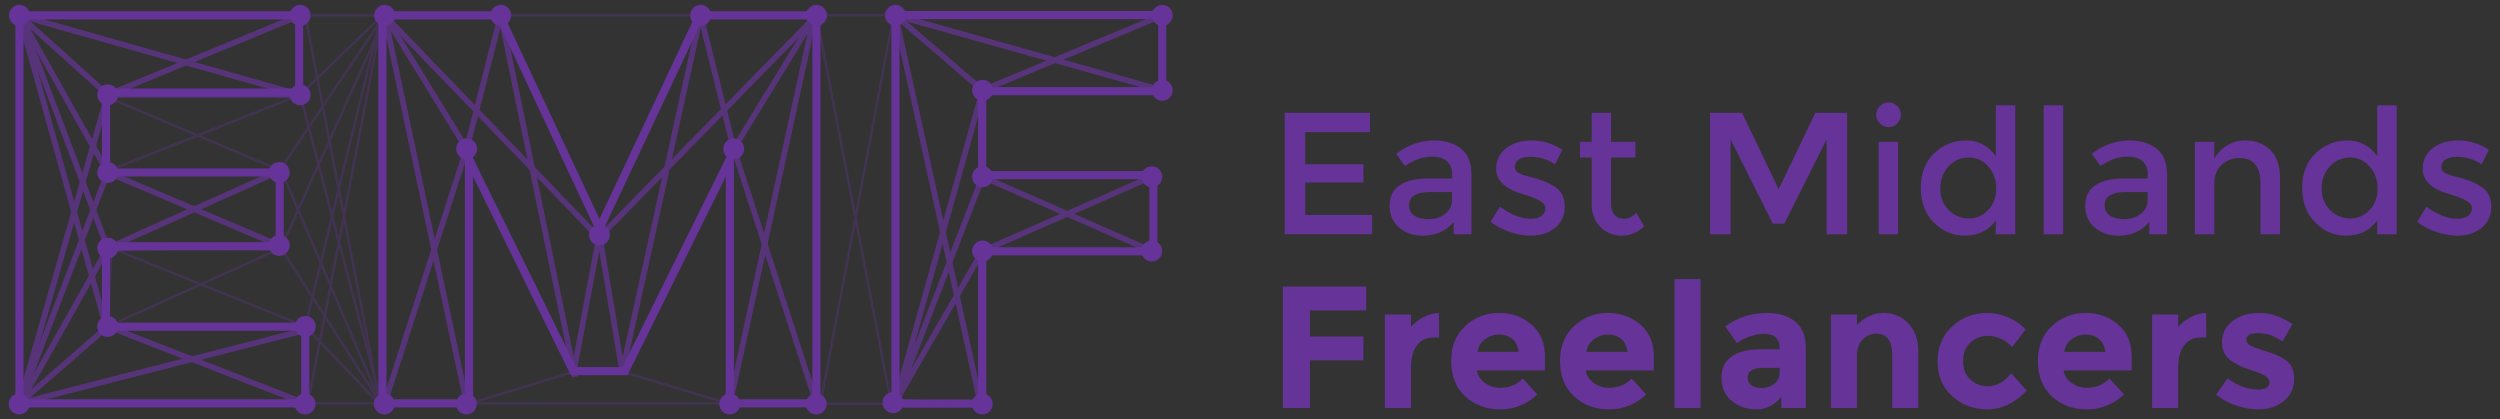 <?xml version="1.0" encoding="utf-8"?>
<!-- Generator: Adobe Illustrator 15.0.2, SVG Export Plug-In . SVG Version: 6.00 Build 0)  -->
<!DOCTYPE svg PUBLIC "-//W3C//DTD SVG 1.1//EN" "http://www.w3.org/Graphics/SVG/1.1/DTD/svg11.dtd">
<svg version="1.1" id="Layer_1" xmlns="http://www.w3.org/2000/svg" xmlns:xlink="http://www.w3.org/1999/xlink" x="0px" y="0px"
	 width="154.25px" height="25.872px" viewBox="0 0 154.25 25.872" enable-background="new 0 0 154.25 25.872" xml:space="preserve">
<rect x="0" y="0" width="154.25" height="25.872" fill="#333333" stroke="none"/>
<g>
	<path fill="#663399" d="M84.53,6.962v1.189h-3.998v1.983h3.592v1.125h-3.592v2.004h4.127v1.189h-5.391V6.962H84.53z"/>
	<path fill="#663399" d="M90.788,14.454h-1.094v-0.761c-0.471,0.564-1.104,0.847-1.896,0.847c-0.594,0-1.084-0.168-1.475-0.504
		c-0.389-0.336-0.582-0.784-0.582-1.345c0-0.561,0.205-0.98,0.619-1.259c0.416-0.279,0.977-0.418,1.684-0.418h1.555v-0.214
		c0-0.757-0.422-1.136-1.266-1.136c-0.529,0-1.078,0.193-1.65,0.579l-0.535-0.75c0.693-0.55,1.479-0.825,2.357-0.825
		c0.672,0,1.219,0.17,1.645,0.509c0.426,0.339,0.639,0.874,0.639,1.603V14.454z M89.587,12.332v-0.482h-1.35
		c-0.865,0-1.297,0.272-1.297,0.815c0,0.278,0.107,0.491,0.32,0.638c0.215,0.146,0.514,0.219,0.896,0.219
		c0.381,0,0.715-0.107,1.002-0.321C89.444,12.985,89.587,12.696,89.587,12.332z"/>
	<path fill="#663399" d="M96.546,12.75c0,0.543-0.195,0.977-0.588,1.302c-0.395,0.325-0.898,0.488-1.512,0.488
		c-0.414,0-0.846-0.075-1.291-0.225c-0.447-0.15-0.842-0.361-1.186-0.632l0.58-0.933c0.664,0.5,1.307,0.75,1.928,0.75
		c0.271,0,0.486-0.062,0.645-0.188c0.156-0.125,0.234-0.284,0.234-0.477c0-0.286-0.379-0.543-1.135-0.772
		c-0.059-0.021-0.102-0.036-0.129-0.042c-1.186-0.322-1.779-0.857-1.779-1.608c0-0.528,0.205-0.952,0.615-1.27
		c0.412-0.317,0.945-0.477,1.604-0.477c0.656,0,1.279,0.193,1.865,0.579l-0.451,0.89c-0.465-0.307-0.969-0.461-1.512-0.461
		c-0.285,0-0.518,0.052-0.695,0.155c-0.18,0.104-0.268,0.259-0.268,0.466c0,0.186,0.092,0.321,0.277,0.407
		c0.129,0.064,0.309,0.125,0.541,0.182s0.438,0.114,0.617,0.171c0.178,0.058,0.352,0.122,0.52,0.193
		c0.168,0.072,0.348,0.172,0.541,0.3C96.354,11.807,96.546,12.207,96.546,12.75z"/>
	<path fill="#663399" d="M99.403,9.717v2.894c0,0.271,0.072,0.488,0.215,0.648s0.344,0.241,0.6,0.241
		c0.258,0,0.504-0.125,0.74-0.375l0.492,0.847c-0.42,0.379-0.887,0.568-1.398,0.568c-0.51,0-0.945-0.177-1.307-0.531
		s-0.541-0.831-0.541-1.431V9.717h-0.719V8.752h0.719v-1.79h1.199v1.79h1.502v0.965H99.403z"/>
	<path fill="#663399" d="M106.776,14.454h-1.264V6.962h1.973l2.26,4.705l2.262-4.705h1.961v7.491h-1.264V8.602l-2.615,5.198h-0.707
		l-2.605-5.198V14.454z"/>
	<path fill="#663399" d="M115.989,7.616c-0.15-0.15-0.227-0.329-0.227-0.536c0-0.207,0.076-0.386,0.227-0.536
		c0.148-0.15,0.328-0.225,0.535-0.225s0.387,0.075,0.535,0.225c0.15,0.15,0.227,0.329,0.227,0.536c0,0.208-0.076,0.386-0.227,0.536
		c-0.148,0.15-0.328,0.225-0.535,0.225S116.138,7.766,115.989,7.616z M117.114,14.454h-1.201V8.752h1.201V14.454z"/>
	<path fill="#663399" d="M119.317,13.725c-0.537-0.542-0.805-1.257-0.805-2.143s0.275-1.593,0.826-2.122
		c0.549-0.529,1.205-0.793,1.967-0.793c0.76,0,1.373,0.321,1.838,0.964V6.501h1.199v7.952h-1.199v-0.857
		c-0.443,0.629-1.09,0.943-1.941,0.943C120.481,14.54,119.853,14.268,119.317,13.725z M119.714,11.63
		c0,0.546,0.174,0.991,0.525,1.334c0.35,0.343,0.76,0.515,1.232,0.515c0.471,0,0.871-0.173,1.199-0.52
		c0.328-0.346,0.494-0.791,0.494-1.334s-0.166-0.997-0.494-1.361s-0.732-0.546-1.211-0.546s-0.889,0.182-1.232,0.546
		C119.886,10.627,119.714,11.083,119.714,11.63z"/>
	<path fill="#663399" d="M127.298,14.454h-1.201V6.501h1.201V14.454z"/>
	<path fill="#663399" d="M133.706,14.454h-1.094v-0.761c-0.471,0.564-1.104,0.847-1.896,0.847c-0.592,0-1.084-0.168-1.473-0.504
		c-0.391-0.336-0.584-0.784-0.584-1.345c0-0.561,0.207-0.98,0.621-1.259c0.414-0.279,0.975-0.418,1.682-0.418h1.555v-0.214
		c0-0.757-0.422-1.136-1.264-1.136c-0.529,0-1.08,0.193-1.65,0.579l-0.537-0.75c0.693-0.55,1.479-0.825,2.357-0.825
		c0.672,0,1.221,0.17,1.646,0.509c0.424,0.339,0.637,0.874,0.637,1.603V14.454z M132.507,12.332v-0.482h-1.352
		c-0.863,0-1.297,0.272-1.297,0.815c0,0.278,0.107,0.491,0.322,0.638s0.512,0.219,0.895,0.219s0.717-0.107,1.002-0.321
		S132.507,12.696,132.507,12.332z"/>
	<path fill="#663399" d="M136.622,11.367v3.086h-1.201V8.752h1.201v1.04c0.193-0.35,0.459-0.625,0.799-0.825
		c0.338-0.2,0.705-0.3,1.098-0.3c0.643,0,1.162,0.196,1.559,0.589s0.596,0.961,0.596,1.704v3.494h-1.201v-3.129
		c0-1.05-0.436-1.575-1.307-1.575c-0.414,0-0.775,0.137-1.082,0.413C136.774,10.437,136.622,10.838,136.622,11.367z"/>
	<path fill="#663399" d="M142.849,13.725c-0.537-0.542-0.805-1.257-0.805-2.143s0.275-1.593,0.826-2.122
		c0.549-0.529,1.205-0.793,1.967-0.793c0.76,0,1.373,0.321,1.838,0.964V6.501h1.199v7.952h-1.199v-0.857
		c-0.443,0.629-1.09,0.943-1.941,0.943C144.013,14.54,143.384,14.268,142.849,13.725z M143.245,11.63
		c0,0.546,0.174,0.991,0.525,1.334c0.35,0.343,0.76,0.515,1.232,0.515c0.471,0,0.871-0.173,1.199-0.52
		c0.328-0.346,0.494-0.791,0.494-1.334s-0.166-0.997-0.494-1.361s-0.732-0.546-1.211-0.546s-0.889,0.182-1.232,0.546
		C143.417,10.627,143.245,11.083,143.245,11.63z"/>
	<path fill="#663399" d="M153.714,12.75c0,0.543-0.197,0.977-0.59,1.302s-0.896,0.488-1.512,0.488c-0.414,0-0.844-0.075-1.291-0.225
		c-0.447-0.15-0.842-0.361-1.184-0.632l0.578-0.933c0.664,0.5,1.309,0.75,1.93,0.75c0.271,0,0.486-0.062,0.643-0.188
		c0.156-0.125,0.236-0.284,0.236-0.477c0-0.286-0.379-0.543-1.137-0.772c-0.057-0.021-0.1-0.036-0.129-0.042
		c-1.186-0.322-1.779-0.857-1.779-1.608c0-0.528,0.207-0.952,0.617-1.27c0.41-0.317,0.945-0.477,1.602-0.477
		c0.658,0,1.279,0.193,1.865,0.579l-0.449,0.89c-0.465-0.307-0.969-0.461-1.512-0.461c-0.285,0-0.518,0.052-0.697,0.155
		c-0.178,0.104-0.268,0.259-0.268,0.466c0,0.186,0.094,0.321,0.279,0.407c0.129,0.064,0.309,0.125,0.541,0.182
		s0.438,0.114,0.615,0.171c0.18,0.058,0.352,0.122,0.52,0.193c0.168,0.072,0.35,0.172,0.543,0.3
		C153.521,11.807,153.714,12.207,153.714,12.75z"/>
	<path fill="#663399" d="M84.294,17.68v1.469h-3.471v1.617h3.301v1.469h-3.301v2.938h-1.672V17.68H84.294z"/>
	<path fill="#663399" d="M88.483,20.82c-0.479,0-0.836,0.17-1.072,0.508c-0.236,0.34-0.354,0.789-0.354,1.346v2.498H85.45v-5.766
		h1.607v0.76c0.207-0.236,0.467-0.436,0.777-0.6s0.627-0.25,0.947-0.258l0.012,1.512H88.483z"/>
	<path fill="#663399" d="M94.854,24.336c-0.65,0.613-1.414,0.922-2.289,0.922s-1.598-0.271-2.17-0.811s-0.857-1.262-0.857-2.17
		c0-0.906,0.291-1.629,0.873-2.164c0.584-0.537,1.271-0.805,2.064-0.805s1.465,0.24,2.02,0.719c0.553,0.479,0.83,1.135,0.83,1.971
		v0.857h-4.201c0.051,0.314,0.215,0.572,0.494,0.771c0.277,0.201,0.592,0.301,0.943,0.301c0.564,0,1.027-0.189,1.393-0.568
		L94.854,24.336z M93.312,20.916c-0.223-0.186-0.492-0.277-0.811-0.277c-0.316,0-0.607,0.096-0.873,0.289
		c-0.264,0.191-0.418,0.453-0.461,0.781h2.529C93.661,21.367,93.532,21.102,93.312,20.916z"/>
	<path fill="#663399" d="M101.571,24.336c-0.65,0.613-1.414,0.922-2.289,0.922s-1.598-0.271-2.17-0.811s-0.857-1.262-0.857-2.17
		c0-0.906,0.291-1.629,0.873-2.164c0.584-0.537,1.271-0.805,2.064-0.805s1.465,0.24,2.02,0.719c0.553,0.479,0.83,1.135,0.83,1.971
		v0.857h-4.201c0.051,0.314,0.215,0.572,0.494,0.771c0.277,0.201,0.592,0.301,0.943,0.301c0.564,0,1.027-0.189,1.393-0.568
		L101.571,24.336z M100.028,20.916c-0.223-0.186-0.492-0.277-0.811-0.277c-0.316,0-0.607,0.096-0.873,0.289
		c-0.264,0.191-0.418,0.453-0.461,0.781h2.529C100.378,21.367,100.249,21.102,100.028,20.916z"/>
	<path fill="#663399" d="M104.923,25.172h-1.607v-7.953h1.607V25.172z"/>
	<path fill="#663399" d="M111.421,25.172h-1.512v-0.697c-0.414,0.521-0.926,0.783-1.537,0.783s-1.123-0.178-1.539-0.531
		c-0.414-0.354-0.621-0.826-0.621-1.414c0-0.59,0.215-1.031,0.643-1.324c0.43-0.293,1.016-0.439,1.758-0.439h1.201v-0.031
		c0-0.615-0.326-0.922-0.975-0.922c-0.279,0-0.574,0.055-0.885,0.166c-0.311,0.109-0.574,0.248-0.787,0.412l-0.719-1.039
		c0.758-0.551,1.621-0.826,2.594-0.826c0.699,0,1.271,0.176,1.715,0.525s0.664,0.904,0.664,1.662V25.172z M109.802,22.975v-0.279
		h-1.006c-0.645,0-0.965,0.201-0.965,0.6c0,0.209,0.076,0.367,0.23,0.479c0.152,0.109,0.373,0.166,0.658,0.166
		s0.537-0.088,0.756-0.264C109.694,23.502,109.802,23.268,109.802,22.975z"/>
	<path fill="#663399" d="M114.575,21.955v3.217h-1.607v-5.766h1.607v0.643c0.486-0.494,1.031-0.74,1.639-0.74
		s1.117,0.215,1.527,0.643c0.412,0.43,0.617,1.002,0.617,1.715v3.506h-1.607v-3.258c0-0.887-0.326-1.33-0.977-1.33
		c-0.32,0-0.602,0.117-0.84,0.348C114.694,21.164,114.575,21.506,114.575,21.955z"/>
	<path fill="#663399" d="M122.647,23.832c0.535,0,1.018-0.268,1.445-0.805l0.955,1.072c-0.744,0.771-1.547,1.158-2.412,1.158
		s-1.596-0.273-2.191-0.82c-0.598-0.547-0.895-1.262-0.895-2.145c0-0.881,0.301-1.6,0.904-2.154c0.604-0.553,1.32-0.83,2.15-0.83
		c0.414,0,0.834,0.086,1.258,0.258c0.426,0.172,0.799,0.426,1.121,0.76l-0.836,1.094c-0.186-0.221-0.414-0.393-0.682-0.514
		s-0.533-0.184-0.799-0.184c-0.42,0-0.783,0.139-1.086,0.414c-0.305,0.275-0.457,0.656-0.457,1.146c0,0.488,0.152,0.869,0.457,1.141
		C121.884,23.695,122.239,23.832,122.647,23.832z"/>
	<path fill="#663399" d="M131.052,24.336c-0.65,0.613-1.414,0.922-2.289,0.922s-1.598-0.271-2.17-0.811s-0.857-1.262-0.857-2.17
		c0-0.906,0.291-1.629,0.873-2.164c0.584-0.537,1.271-0.805,2.064-0.805s1.465,0.24,2.02,0.719c0.553,0.479,0.83,1.135,0.83,1.971
		v0.857h-4.201c0.051,0.314,0.215,0.572,0.494,0.771c0.277,0.201,0.592,0.301,0.943,0.301c0.564,0,1.027-0.189,1.393-0.568
		L131.052,24.336z M129.509,20.916c-0.223-0.186-0.492-0.277-0.811-0.277c-0.316,0-0.607,0.096-0.873,0.289
		c-0.264,0.191-0.418,0.453-0.461,0.781h2.529C129.858,21.367,129.729,21.102,129.509,20.916z"/>
	<path fill="#663399" d="M135.819,20.82c-0.479,0-0.836,0.17-1.072,0.508c-0.236,0.34-0.354,0.789-0.354,1.346v2.498h-1.607v-5.766
		h1.607v0.76c0.207-0.236,0.467-0.436,0.777-0.6s0.627-0.25,0.947-0.258l0.012,1.512H135.819z"/>
	<path fill="#663399" d="M141.546,23.377c0,0.566-0.209,1.023-0.627,1.365c-0.418,0.344-0.947,0.516-1.592,0.516
		c-0.428,0-0.875-0.078-1.34-0.23c-0.463-0.154-0.881-0.381-1.254-0.682l0.709-1.008c0.6,0.465,1.238,0.697,1.918,0.697
		c0.207,0,0.371-0.041,0.492-0.123s0.182-0.191,0.182-0.326c0-0.137-0.084-0.262-0.252-0.377c-0.166-0.113-0.41-0.221-0.729-0.32
		c-0.316-0.1-0.561-0.186-0.729-0.258c-0.168-0.07-0.359-0.174-0.572-0.311c-0.436-0.271-0.654-0.674-0.654-1.205
		c0-0.533,0.215-0.967,0.643-1.303c0.43-0.336,0.982-0.504,1.662-0.504c0.678,0,1.357,0.229,2.035,0.686l-0.6,1.072
		c-0.5-0.344-0.998-0.514-1.494-0.514c-0.498,0-0.746,0.135-0.746,0.406c0,0.15,0.078,0.268,0.236,0.354
		c0.156,0.086,0.418,0.186,0.781,0.301c0.365,0.113,0.625,0.201,0.777,0.262c0.154,0.061,0.338,0.156,0.553,0.285
		C141.347,22.402,141.546,22.809,141.546,23.377z"/>
</g>
<g>
	<path fill="none" stroke="#663399" stroke-width="0.5" stroke-miterlimit="10" d="M18.459,0.947v4.76H6.542v4.932H17.26v4.555
		H6.542v4.965h12.294v4.727H1.199V0.947H18.459z"/>
	<path fill="none" stroke="#663399" stroke-width="0.5" stroke-miterlimit="10" d="M45.033,9.816l-6.472,13.083h-3.185L28.938,9.816
		v15.069h-5.342V0.947h7.226l6.164,13.15l6.198-13.15h7.191v23.938h-5.342V9.816z"/>
	<g>
		<path fill="none" stroke="#663399" stroke-width="0.5" stroke-miterlimit="10" d="M71.711,0.93v4.698H60.6v5.178h10.562v4.699
			H60.6v9.397h-5.35V0.93H71.711z"/>
	</g>
</g>
<g opacity="0.7">
	<polygon fill="none" stroke="#663399" stroke-width="0.35" stroke-linejoin="round" stroke-miterlimit="10" points="1.2,0.948
		6.645,5.851 18.52,5.851 	"/>
	<polyline fill="none" stroke="#663399" stroke-width="0.35" stroke-linejoin="round" stroke-miterlimit="10" points="
		17.042,10.643 6.645,15.31 17.228,15.143 6.645,10.643 1.394,1.292 1.2,0.948 1.2,1.123 1.199,24.885 6.645,20.143 18.835,24.885
		"/>
	<polyline fill="none" stroke="#663399" stroke-width="0.35" stroke-miterlimit="10" points="18.52,0.948 6.645,5.851 1.199,24.885
			"/>
	<polyline fill="none" stroke="#663399" stroke-width="0.35" stroke-miterlimit="10" points="6.645,10.643 1.199,24.885
		18.835,20.373 	"/>
	<line fill="none" stroke="#663399" stroke-width="0.35" stroke-miterlimit="10" x1="1.2" y1="0.948" x2="6.542" y2="20.158"/>
	<polyline fill="none" stroke="#663399" stroke-width="0.35" stroke-miterlimit="10" points="1.292,1.123 6.645,15.31 1.292,24.805
			"/>
	<polyline fill="none" stroke="#663399" stroke-width="0.35" stroke-linejoin="round" stroke-miterlimit="10" points="
		35.406,22.898 36.985,14.497 38.395,22.936 43.228,0.948 45.27,9.185 50.208,1.123 45.042,24.885 	"/>
	<polyline fill="none" stroke="#663399" stroke-width="0.35" stroke-linejoin="round" stroke-miterlimit="10" points="
		28.792,24.885 23.729,0.948 28.792,9.185 30.895,0.948 35.478,23.248 	"/>
	<line fill="none" stroke="#663399" stroke-width="0.35" stroke-miterlimit="10" x1="23.729" y1="24.885" x2="28.792" y2="9.185"/>
	<line fill="none" stroke="#663399" stroke-width="0.35" stroke-miterlimit="10" x1="45.27" y1="9.185" x2="50.375" y2="24.885"/>
	<polyline fill="none" stroke="#663399" stroke-width="0.35" stroke-miterlimit="10" points="23.729,0.948 36.954,14.664
		50.208,1.123 	"/>
	<g>
		<polygon fill="none" stroke="#663399" stroke-width="0.35" stroke-linejoin="round" stroke-miterlimit="10" points="55.25,0.948
			60.625,5.573 71.71,5.573 		"/>
		<polyline fill="none" stroke="#663399" stroke-width="0.35" stroke-miterlimit="10" points="71.71,0.948 60.625,5.573
			55.25,24.805 60.625,10.906 71.065,15.487 		"/>
		<polyline fill="none" stroke="#663399" stroke-width="0.35" stroke-miterlimit="10" points="71.065,10.906 60.625,15.487
			55.25,24.805 60.5,24.914 55.25,0.948 		"/>
	</g>
</g>
<path fill="#F07C45" stroke="#FFFFFF" stroke-width="0.25" stroke-miterlimit="10" d="M6.645,20.143"/>
<g>
	<circle fill="#663399" cx="6.645" cy="5.851" r="0.646"/>
	<circle fill="#663399" cx="6.645" cy="10.642" r="0.646"/>
	<circle fill="#663399" cx="17.228" cy="10.642" r="0.646"/>
	<circle fill="#663399" cx="17.228" cy="15.142" r="0.646"/>
	<circle fill="#663399" cx="6.645" cy="15.31" r="0.646"/>
	<circle fill="#663399" cx="6.645" cy="20.143" r="0.646"/>
	<circle fill="#663399" cx="18.835" cy="20.143" r="0.646"/>
	<circle fill="#663399" cx="1.199" cy="0.947" r="0.646"/>
	<circle fill="#663399" cx="18.52" cy="0.947" r="0.646"/>
	<circle fill="#663399" cx="18.52" cy="5.851" r="0.646"/>
	<circle fill="#663399" cx="23.729" cy="0.947" r="0.646"/>
	<circle fill="#663399" cx="30.895" cy="0.947" r="0.646"/>
	<circle fill="#663399" cx="43.228" cy="0.947" r="0.646"/>
	<circle fill="#663399" cx="28.792" cy="9.185" r="0.646"/>
	<circle fill="#663399" cx="45.27" cy="9.185" r="0.646"/>
	<circle fill="#663399" cx="36.985" cy="14.497" r="0.646"/>
	<circle fill="#663399" cx="50.375" cy="0.947" r="0.646"/>
	<circle fill="#663399" cx="55.25" cy="0.947" r="0.646"/>
	<circle fill="#663399" cx="60.625" cy="15.486" r="0.646"/>
	<circle fill="#663399" cx="71.065" cy="15.486" r="0.646"/>
	<circle fill="#663399" cx="60.625" cy="10.906" r="0.646"/>
	<circle fill="#663399" cx="60.625" cy="5.572" r="0.646"/>
	<circle fill="#663399" cx="71.711" cy="5.572" r="0.646"/>
	<circle fill="#663399" cx="71.711" cy="0.947" r="0.646"/>
	<circle fill="#663399" cx="71.065" cy="10.906" r="0.646"/>
</g>
<g opacity="0.3">
	<line fill="#F07C45" stroke="#663399" stroke-width="0.15" stroke-miterlimit="10" x1="31.042" y1="0.947" x2="43.01" y2="0.947"/>
	<line fill="none" stroke="#663399" stroke-width="0.15" stroke-miterlimit="10" x1="17.228" y1="10.553" x2="23.595" y2="1.123"/>
	<polyline fill="none" stroke="#663399" stroke-width="0.15" stroke-miterlimit="10" points="19,24.885 23.595,0.947 18.52,5.851
		23.595,25.123 18.835,20.143 6.875,15.31 6.645,20.143 17.333,15.31 23.729,1.123 	"/>
	<polyline fill="none" stroke="#663399" stroke-width="0.15" stroke-miterlimit="10" points="18.52,5.851 6.645,10.553 6.645,6.007
		17.375,10.553 23.595,25.123 	"/>
	<line fill="none" stroke="#663399" stroke-width="0.15" stroke-miterlimit="10" x1="18.835" y1="20.143" x2="23.494" y2="1.045"/>
	<polyline fill="none" stroke="#663399" stroke-width="0.15" stroke-miterlimit="10" points="23.595,0.948 18.835,0.948
		23.448,24.914 	"/>
	<polyline fill="none" stroke="#663399" stroke-width="0.15" stroke-miterlimit="10" points="54.988,24.898 54.969,24.805
		50.375,0.933 55.135,0.933 50.624,24.914 55.25,24.914 	"/>
	<polyline fill="none" stroke="#663399" stroke-width="0.15" stroke-miterlimit="10" points="35.406,22.936 29.01,24.885
		44.885,24.885 38.395,22.936 	"/>

		<line fill="#F07C45" stroke="#663399" stroke-width="0.15" stroke-miterlimit="10" x1="17.333" y1="15.31" x2="23.494" y2="24.885"/>

		<line fill="#663399" stroke="#663399" stroke-width="0.15" stroke-miterlimit="10" x1="18.785" y1="24.885" x2="23.544" y2="24.885"/>
</g>
<circle fill="#663399" cx="18.818" cy="24.924" r="0.646"/>
<circle fill="#663399" cx="1.182" cy="24.924" r="0.646"/>
<circle fill="#663399" cx="23.712" cy="24.924" r="0.646"/>
<circle fill="#663399" cx="28.775" cy="24.924" r="0.646"/>
<circle fill="#663399" cx="45.025" cy="24.924" r="0.646"/>
<circle fill="#663399" cx="50.358" cy="24.924" r="0.646"/>
<circle fill="#663399" cx="55.099" cy="24.844" r="0.646"/>
<circle fill="#663399" cx="60.608" cy="24.924" r="0.646"/>
</svg>
